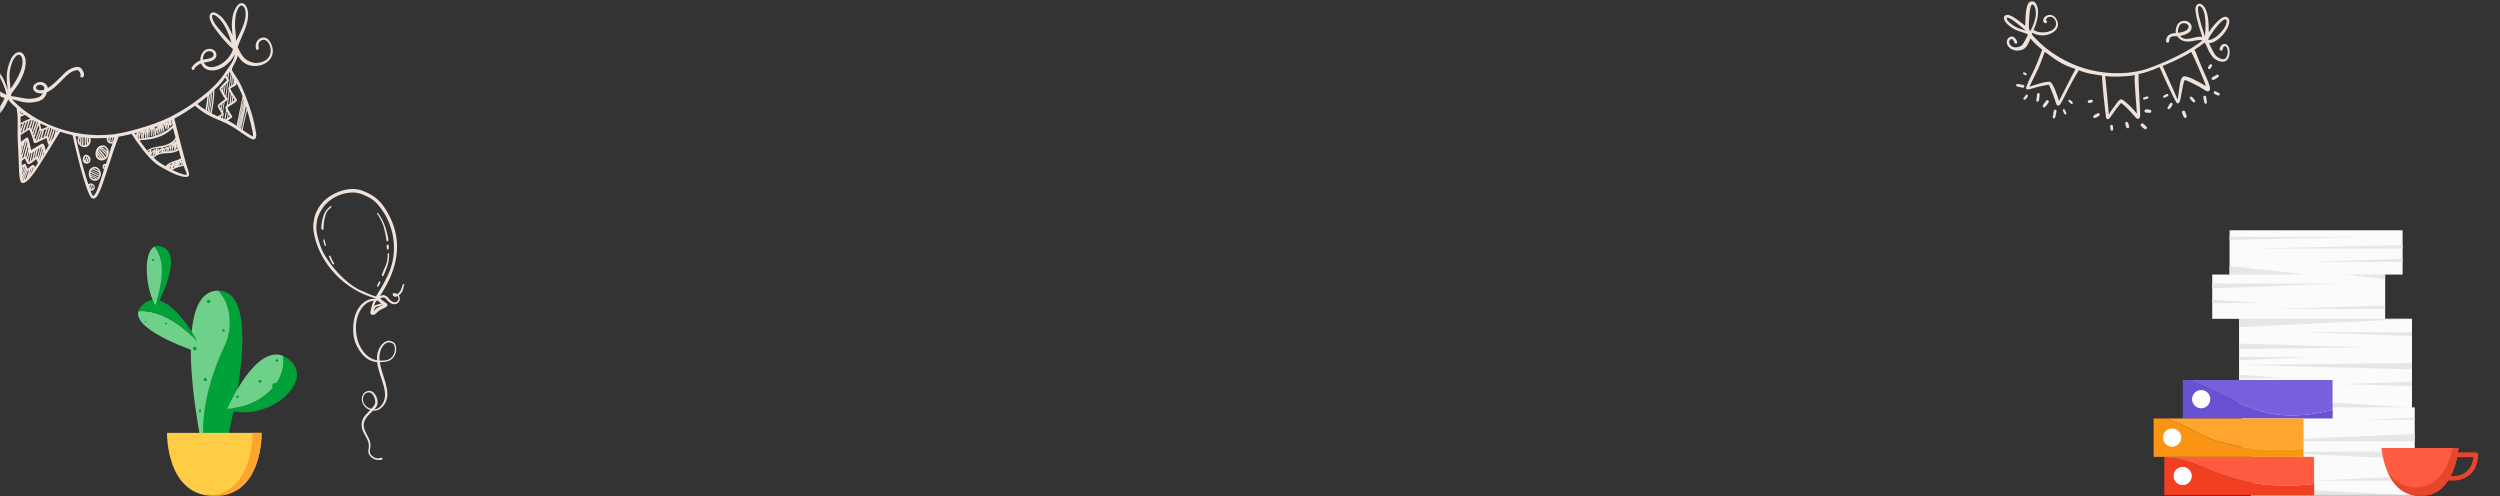 <svg width="1920" height="381" viewBox="0 0 1920 381" fill="none" xmlns="http://www.w3.org/2000/svg">
<rect x="0" y="0" width="1920" height="381" fill="#333333" stroke="none"/>
<mask id="mask0_1_950" style="mask-type:alpha" maskUnits="userSpaceOnUse" x="0" y="0" width="1920" height="381">
<rect y="0.863" width="1920" height="380" fill="#F8F0EA"/>
</mask>
<g mask="url(#mask0_1_950)">
<path d="M296.711 161.603C291.579 153.166 286.457 149.582 278.316 146.451C269.336 143 257.391 146.828 249.958 153.257C246.331 156.406 242.54 162.257 241.487 167.01C240.181 172.579 240.402 176.483 241.456 181.149C246.39 202.748 264.309 222.614 288.566 229.19C288.566 229.19 288.566 229.19 288.588 229.257C288.521 229.278 288.409 229.388 288.364 229.476C280.549 228.742 271.043 236.277 271.223 253.145C271.216 255.649 271.545 257.825 271.754 258.935C271.922 259.69 272.003 260.401 272.537 262.069C273.051 263.671 273.505 264.629 274.133 265.899C274.328 266.278 275.044 267.594 275.501 268.331C279.091 274.024 283.041 277.394 289.614 278.158C291.259 291.097 300.367 302.528 292.615 311.635C291.246 313.104 289.525 314.391 287.531 314.368C289.372 312.306 290.388 310.656 289.914 307.57C289.545 305.039 287.196 299.316 282.642 300.261C275.821 301.71 276.186 312.264 284.332 314.952C282.203 317.032 279.067 319.877 278.142 323.19C276.662 328.447 279.19 332.2 281.295 336.014C285.834 343.979 280.698 345.404 284.122 350.12C285.06 351.438 287.258 353.015 289.76 353.244C295.227 353.773 293.926 351.32 292.971 351.553C289.946 352.448 287.869 351.937 285.85 350.229C281.903 346.637 285.877 344.112 284.014 338.528C281.849 332.231 275.567 327.327 282.599 319.186C283.474 318.244 285.646 316.297 286.522 315.354C290.438 315.865 293.572 313.242 295.605 309.941C301.162 300.875 292.974 288.414 291.742 278.138C294.113 278.188 295.578 277.939 297.244 277.626C300.488 276.955 303.984 273.627 304.281 269.043C304.365 267.47 304.277 265.585 303.43 264.091C302.495 262.551 299.846 261.633 298.316 261.682C294.325 261.857 288.847 267.954 289.587 276.695C281.292 275.379 275.54 266.847 274.018 258.651C270.965 242.925 278.924 231.25 287.083 230.99C285.73 232.969 284.414 239.425 284.363 239.956C284.284 241.085 285.269 242.094 286.935 241.781C288.601 241.468 289.417 239.882 291.072 238.616C294.309 236.548 296.995 236.203 297.478 234.723C298.051 233.068 296.126 232.802 291.912 229.296C296.708 226.581 296.275 231.43 300.908 233.256C305.871 235.198 308.662 229.668 306.234 226.914C310.056 224.144 310.017 219.888 310.225 219.159C311.362 218.574 309.869 217.36 309.119 218.925C308.802 219.541 308.464 223.77 305.027 225.902C299.811 222.717 300.97 229.778 305.364 227.413C307.685 229.834 303.869 235.84 298.364 228.994C296.508 226.645 294.321 226.021 291.735 227.365C306.327 205.617 310.063 183.521 296.711 161.603ZM285.12 313.963C276.082 311.708 277.543 300.423 284.113 301.408C286.698 302.125 289.186 307.362 287.751 310.692C287.094 311.859 286.016 313.087 285.12 313.963ZM299.321 262.979C301.862 263.563 302.407 264.345 302.859 265.525C304.142 269.529 302.39 273.475 299.507 275.503C297.185 276.983 294.104 277.013 291.491 276.894C290.59 268.573 295.206 262.311 299.321 262.979ZM302.496 226.272C302.541 226.184 302.563 226.25 302.496 226.272C302.541 226.184 302.563 226.25 302.496 226.272ZM302.629 226.229C302.608 226.162 302.608 226.162 302.629 226.229C302.608 226.162 302.608 226.162 302.629 226.229C302.608 226.162 302.608 226.162 302.629 226.229ZM302.696 226.208C302.918 226.21 303.227 226.258 303.647 226.418C303.158 226.501 302.982 226.41 302.696 226.208ZM243.36 169.868C243.381 169.935 243.314 169.957 243.336 170.023L243.36 169.868ZM243.312 170.178C243.333 170.245 243.267 170.266 243.288 170.333C243.267 170.266 243.312 170.178 243.312 170.178ZM287.19 238.903C287.957 233.948 291.412 236.005 293.83 233.905C293.94 234.017 294.028 234.063 294.204 234.153C288.522 236.858 289.232 236.777 287.19 238.903ZM292.754 233.073C291.505 233.767 288.803 233.603 287.255 235.203C287.674 233.523 288.066 232.22 289.165 231.059C289.475 231.107 289.72 230.954 289.857 230.69C291.173 231.813 291.128 231.901 292.754 233.073ZM299.845 206.517C296.546 215.742 288.99 227.067 288.694 227.751C285.8 226.986 278.414 223.687 275.901 222.505C275.901 222.505 262.406 216.674 249.546 196.291C247.457 192.987 246.15 189.137 245.7 187.736C242.533 178.081 242.702 174.936 243.357 170.09C243.674 167.634 245.047 163.882 247.371 160.341C254.431 149.764 267.076 146.742 274.838 148.228C277.601 148.814 279.716 149.903 282.296 151.063C286.216 153.192 288.063 154.366 291.493 158.639C301.87 171.503 305.645 189.941 299.845 206.517Z" fill="#EFE2DA"/>
<path d="M290.283 163.589C290.109 163.277 289.575 163.448 289.482 163.846C289.479 164.067 290.548 165.564 290.7 165.81C292.704 168.847 294.128 172.144 294.828 174.789C297.101 183.259 296.28 185.289 297.497 185.414C298.715 185.539 298.359 183.739 297.578 180.384C295.297 170.739 293.095 167.544 290.283 163.589Z" fill="#EFE2DA"/>
<path d="M297.178 188.091C296.709 188.463 296.904 188.842 297.1 191.06C297.14 191.415 297.447 191.685 297.802 191.645C298.865 191.746 298.637 190.347 298.546 188.684C298.511 187.885 297.693 187.632 297.178 188.091Z" fill="#EFE2DA"/>
<path d="M298.324 194.421C297.504 194.389 297.828 195.169 297.666 197.649C297.483 200.062 296.995 201.985 296.173 204.014C292.986 211.29 292.847 211.776 293.686 212.096C294.415 212.304 294.575 211.885 296.22 207.605C297.316 204.825 298.658 201.893 298.776 197.44C298.8 197.285 298.871 194.981 298.807 194.781C298.765 194.648 298.567 194.49 298.324 194.421Z" fill="#EFE2DA"/>
<path d="M290.908 216.518C290.476 217.466 289.998 218.502 289.566 219.45C289.339 219.891 289.887 220.451 290.466 220.192C290.712 220.04 292.211 216.91 292.192 216.622C292.088 216.067 291.204 215.835 290.908 216.518Z" fill="#EFE2DA"/>
<path d="M253.778 158.288C252.503 159.359 251.315 160.475 250.28 161.837C247.353 165.793 246.243 175.42 247.031 176.271C247.512 176.853 248.403 176.42 248.433 175.822C248.511 172.853 248.892 168.758 249.79 165.821C250.689 162.884 251.206 162.203 253 160.451C253.829 159.596 255.033 158.99 254.486 158.429C254.312 158.117 254.002 158.069 253.778 158.288Z" fill="#EFE2DA"/>
<path d="M248.649 183.848C247.961 183.995 248.263 184.708 248.707 186.552C248.813 186.886 249.236 188.664 249.522 188.866C249.896 189.115 250.432 188.722 250.304 188.322C249.216 184.696 249.472 183.658 248.649 183.848Z" fill="#EFE2DA"/>
<path d="M252.936 196.308C252.356 196.568 252.506 197.035 253.826 199.776C254.93 202.072 255.664 203.676 256.47 202.976C256.695 202.757 256.809 202.426 256.547 202.068C254.039 198.604 254.139 195.702 252.936 196.308Z" fill="#EFE2DA"/>
<path d="M161.684 10.517C159.906 12.587 161.822 16.975 163.321 19.409C164.698 21.692 173.083 33.05 178.854 37.591C178.63 37.372 178.751 37.524 178.957 37.658C175.817 48.727 160.647 56.329 156.48 48.067C158.179 47.703 162.999 47.383 165.014 45.174C167.971 41.964 165.186 36.428 159.408 37.665C155.754 38.447 153.647 42.719 153.901 46.398C151.594 47.247 149.433 48.776 147.776 50.997C145.699 53.752 149.462 54.724 149.365 52.611C150.015 51.495 151.867 49.766 154.392 48.692C158.116 58.203 174.006 54.802 180.407 41.524C179.574 46.768 177.34 49.201 174.231 53.777C171.542 57.818 166.781 66.302 148.005 79.474C144.442 81.925 138.851 85.699 130.997 89.691C117.521 96.485 96.477 101.966 87.391 103.111C55.538 107.085 24.503 93.288 9.103 76.144C19.73 79.291 21.872 78.921 25.277 78.637C30.06 78.146 32.342 76.769 33.787 75.216C34.947 73.99 35.591 72.43 36.046 70.822C45.722 66.618 50.659 54.809 59.084 53.894C59.697 53.852 59.8 53.919 60.006 54.052C61.226 54.769 61.778 56.517 61.96 57.367C61.978 57.452 61.893 57.47 61.911 57.555C61.729 57.949 61.595 58.155 61.686 58.58C62.032 60.195 64.824 59.953 64.491 56.736C64.43 56.038 63.793 54.308 62.804 53.009C61.209 50.951 59.03 51.151 56.772 51.812C55.43 52.188 54.55 52.643 52.96 53.516C48.899 55.718 43.465 63.547 36.703 67.66C36.497 63.794 30.75 61.025 26.725 64.641C23.696 67.511 26.062 72.337 32.853 71.683C31.475 74.377 29.132 75.057 26.122 75.523C19.676 76.547 18.189 74.999 8.321 73.734C8.758 73.285 8.649 72.776 8.606 72.163C14.149 64.844 14.514 64.055 16.257 60.572C18.995 55.098 21.643 46.711 17.997 41.715C16.244 39.335 12.833 39.177 9.833 43.018C8.862 44.292 8.2 45.767 7.623 47.223C4.125 55.792 5.198 62.05 5.979 69.437C5.439 67.331 3.511 62.056 1.8 59.045C1.484 58.402 0.301 56.611 -1.137 54.875C-2.714 52.902 -4.468 51.766 -6.878 51.304C-15.659 49.718 -15.172 68.187 3.538 75.469C-0.494 83.619 -5.139 90.567 -14.334 91.203C-15.032 91.263 -15.937 91.19 -16.689 90.996C-13.023 87.367 -12.402 82.791 -14.119 79.337C-17.741 72.381 -25.48 74.837 -25.7 82.527C-25.773 84.675 -24.888 88.396 -22.091 91.085C-27.645 93.785 -38.728 94.735 -39.798 103.851C-40.224 107.674 -37.578 106.753 -37.578 105.508C-37.442 96.593 -25.455 96.96 -19.287 92.974C-13.456 95.724 -6.341 92.424 -3.658 90.428C-0.69 88.105 2.673 84.719 6.396 76.368C6.893 77.861 11.274 81.722 12.828 83.167C12.846 83.252 12.864 83.337 12.797 83.441C14.476 92.945 12.679 94.93 14.016 115.705C14.656 126.588 14.204 138.593 16.51 140.232C18.919 141.938 22.841 137.011 24.669 134.754C27.194 132.436 45.804 101.881 46.187 101.177C49.148 102.143 52.723 103.066 55.733 103.844C56.934 109.452 65.9 148.857 70.512 152.135C71.356 152.755 72.6 152.755 73.911 151.408C77.189 148.04 81.849 132.024 82.65 129.542C83.732 126.289 83.871 126.526 87.121 115.966C87.364 115.025 91.166 104.97 91.166 104.97C93.308 104.6 96.301 104.048 101.108 102.842C105.531 109.804 112.635 119.748 119.013 125.048C119.219 125.181 119.219 125.181 119.013 125.048C119.838 125.582 120.275 126.377 124.808 128.873C125.615 129.322 132.436 133.372 137.468 134.872C146.486 137.563 145.783 134.692 144.309 130.298C141.161 120.574 133.879 91.118 133.879 91.118C140.156 87.641 144.532 84.838 149.801 81.222C163.339 92.988 168.772 90.137 183.451 100.592C184.398 101.278 191.261 105.941 193.112 106.7C194.981 107.544 196.456 106.962 196.766 104.674C196.845 104.213 196.797 103.156 196.7 102.289C196.361 99.873 194.718 91.782 193.329 87.369C191.492 81.275 189.314 75.254 186.815 69.39C185.511 66.204 184.092 63.308 182.229 60.419C181.028 58.543 179.808 56.582 178.607 54.706C178.449 54.385 178.207 54.081 178.134 53.741C177.928 52.364 180.047 48.977 180.678 47.776C181.11 46.884 183.004 43.279 182.446 42.332C183.283 43.752 183.787 44.444 184.654 45.592C192.997 56.337 214.375 49.095 208.552 34.345C206.241 28.53 202.223 27.613 198.915 30.009C196.535 31.763 196.061 34.53 196.51 37.456C196.607 38.324 197.924 38.664 198.543 37.82C198.877 37.304 198.701 36.898 198.507 35.162C198.332 31.023 202.035 30.052 203.886 30.812C209.002 33.538 211.432 46.97 197.509 48.35C195.585 48.496 194.079 48.107 192.332 47.414C187.914 45.872 185.778 42.952 183.218 37.635C183.248 37.361 183.109 37.125 182.884 36.906C182.745 36.669 182.69 36.414 182.551 36.178C184.907 28.919 189.831 21.2 190.519 12.788C190.988 5.845 187.894 1.353 184.434 2.627C182.704 3.264 181.435 5.224 180.555 6.923C178.976 9.927 178.538 12.864 178.192 16.227C177.814 19.862 178.19 22.448 178.577 27.164C176.618 22.162 173.949 17.579 171.176 14.174C170.915 13.785 170.12 12.978 169.362 12.34C166.279 9.978 163.615 8.327 161.684 10.517ZM163.989 42.461C163.327 45.18 158.453 45.245 155.819 45.809C155.809 37.458 164.476 38.091 163.989 42.461ZM27.708 66.741C28.673 65.024 31.781 64.181 33.741 66.694C34.16 67.404 34.165 67.847 33.789 68.995C30.851 69.801 26.888 69.138 27.708 66.741ZM8.193 51.545C10.076 43.321 14.811 39.286 16.855 44.27C19.609 52.567 9.579 65.911 8.128 68.266C7.334 61.237 6.741 57.632 8.193 51.545ZM-19.827 89.623C-23.613 86.879 -25.354 80.409 -21.626 77.478C-17.754 75.227 -12.154 83.537 -19.827 89.623ZM4.934 72.86C-20.208 61.267 -8.107 40.992 1.805 63.221C3.807 67.591 4.401 69.952 4.934 72.86ZM34.697 104.792C34.678 104.707 36.664 99.038 36.646 98.954C36.628 98.868 36.61 98.784 36.507 98.717C36.913 98.541 37.253 98.468 37.35 98.092C37.399 97.904 37.363 97.734 37.326 97.564C37.429 97.631 37.533 97.697 37.618 97.679C36.822 100.604 35.813 104.197 35.765 104.385C35.34 104.476 35.103 104.616 34.697 104.792ZM30.243 123.43C30.225 123.345 30.225 123.345 30.243 123.43C30.34 123.053 32.612 114.569 32.709 114.193C32.94 114.854 32.709 114.193 33.104 115.619C32.934 115.655 32.782 115.777 32.733 115.965C31.561 120.037 31.525 119.867 30.577 122.914C30.51 123.017 30.243 123.43 30.243 123.43ZM33.48 116.96C33.552 117.3 33.607 117.555 33.85 117.859C33.449 118.478 33.133 119.079 32.733 119.698C32.957 118.672 33.218 117.816 33.48 116.96ZM29.624 121.785C29.588 121.615 29.467 121.463 29.43 121.293C30.014 117.791 31.283 113.343 31.283 113.343C31.265 113.258 31.265 113.258 31.247 113.173C31.484 113.033 31.721 112.894 32.042 112.736C31.173 116.565 30.602 118.465 29.624 121.785ZM28.684 120.297C28.393 120.182 28.138 120.237 27.883 120.291C28.478 117.675 28.745 117.263 29.153 114.598C29.541 114.338 29.948 114.162 30.337 113.901C29.304 116.966 29.097 118.076 28.684 120.297ZM26.651 121.177C26.414 121.317 26.195 121.541 25.959 121.681C26.341 119.732 26.955 117.202 27.326 115.612C27.562 115.472 27.799 115.333 27.951 115.211C27.392 117.997 27.173 118.221 26.651 121.177ZM24.678 122.755C24.374 122.997 24.071 123.24 23.767 123.483C24.551 119.671 24.174 120.818 25.128 116.971C25.45 116.813 25.753 116.57 26.075 116.412C25.237 119.969 24.951 121.541 24.678 122.755ZM22.602 124.265C22.517 124.284 22.28 124.423 22.195 124.441C22.073 124.289 22.037 124.12 21.916 123.968C22.22 122.481 21.825 123.543 23.18 117.832C23.623 117.826 23.69 117.723 24.029 117.65C23.446 119.908 23.568 120.059 22.602 124.265ZM19.008 126.99C19.093 126.971 19.093 126.971 19.008 126.99V126.99ZM17.937 138.594C17.852 138.612 17.767 138.63 17.682 138.648C21.15 127.864 17.992 137.605 20.372 130.874C20.494 131.026 20.372 130.874 20.579 131.008C19.37 134.91 19.146 134.692 17.937 138.594ZM19.62 129.436C19.76 129.672 19.675 129.691 19.796 129.842C18.6 133.387 18.837 132.003 17.3 136.864C17.264 136.694 17.227 136.524 17.276 136.336C18.181 133.921 17.98 134.23 19.62 129.436ZM17.143 134.054C17.137 133.611 17.046 133.186 17.04 132.743C18.091 129.763 18.589 128.768 19.002 127.791C19.038 127.961 19.038 127.961 19.177 128.197C17.598 132.446 17.337 133.301 17.143 134.054ZM16.889 130.376C16.871 129.047 16.865 129.848 16.853 128.962C17.29 128.513 17.442 128.391 17.879 127.942C17.581 128.628 17.186 129.69 16.889 130.376ZM16.28 112.999C16.432 112.878 17.094 111.403 17.142 111.215C16.717 112.55 16.559 113.473 16.365 114.225C16.292 113.885 16.286 113.442 16.28 112.999ZM20.621 108.782C20.912 110.142 20.748 109.377 20.93 110.226L18.056 120.884C17.213 121.509 17.601 121.248 16.976 121.648C16.994 121.733 19.637 111.659 20.621 108.782ZM21.248 122.511C21.091 122.189 20.951 121.952 20.794 121.631C20.927 121.424 21.942 117.03 21.972 116.757C22.027 117.012 22.081 117.267 22.306 117.486C21.777 119.998 21.613 120.478 21.248 122.511ZM21.385 112.351C21.512 112.946 21.657 113.626 21.7 114.239C21.244 115.847 20.357 119.591 20.163 120.344C19.92 120.04 19.647 120.01 19.392 120.065C21.056 114.554 19.993 117.892 21.385 112.351ZM16.673 119.402C16.631 118.789 16.588 118.176 16.546 117.563C16.771 116.538 17.19 114.759 17.433 113.819C17.433 113.819 18.119 111.628 19.322 108.527C19.474 108.405 19.71 108.266 19.862 108.144C18.745 111.227 17.268 116.787 16.673 119.402ZM17.568 109.88C17.549 109.795 17.549 109.795 17.634 109.777L17.568 109.88ZM16.189 111.33C16.153 111.16 16.135 111.075 16.183 110.887C16.25 110.784 16.42 110.747 16.487 110.644C16.353 110.851 16.305 111.039 16.189 111.33ZM15.364 85.468C15.571 85.602 15.795 85.82 16.002 85.954C15.843 86.876 15.746 87.253 15.619 87.902C15.437 85.808 15.455 85.893 15.364 85.468ZM17.998 87.393C17.506 87.587 17.015 87.781 16.523 87.975C16.651 87.326 16.717 87.223 16.845 86.573C17.258 86.84 17.585 87.126 17.998 87.393ZM15.86 95.671C16.418 95.374 16.891 95.095 17.468 94.882C16.557 96.855 16.399 97.777 15.859 99.404C15.859 98.159 15.859 96.915 15.86 95.671ZM17.911 96.121C18.093 95.726 18.591 94.731 18.348 94.427C18.755 94.251 19.077 94.094 19.483 93.918C19.368 94.209 16.939 101.128 17.096 101.449C16.793 101.692 16.386 101.868 16.082 102.111C17.133 99.131 17.401 97.474 17.911 96.121ZM20.722 93.475C21.043 93.317 21.383 93.245 21.705 93.087C20.824 96.03 21.334 94.677 19.761 99.368C19.694 99.471 19.713 99.556 19.731 99.641C19.276 100.005 18.802 100.284 18.347 100.648C18.347 100.648 20.637 93.493 20.722 93.475ZM22.925 92.559C23.738 92.207 23.738 92.207 24.078 92.135C23.526 94.119 22.129 97.973 22.098 98.246C21.776 98.404 21.303 98.683 21.066 98.822C22.585 93.876 21.813 96.085 22.925 92.559ZM25.031 92.019C25.323 92.135 25.547 92.353 25.838 92.469C24.648 96.456 24.763 96.165 23.985 99.175C23.81 98.768 23.567 98.465 23.257 98.264C24.861 93.3 25.31 92.493 25.031 92.019ZM27.744 93.483C27.592 93.604 24.986 101.36 24.938 101.548C24.762 101.142 24.604 100.82 24.513 100.395C24.987 100.116 25.181 98.119 26.834 92.967C27.143 93.167 27.434 93.282 27.744 93.483ZM29.619 96.014C29.8 96.864 30.049 97.611 30.231 98.46C30.031 98.77 27.225 106.835 27.043 107.23C26.776 106.398 26.776 106.398 26.509 105.567C27.359 104.141 28.27 99.68 29.619 96.014ZM30.643 99.972C30.801 100.293 30.922 100.445 31.111 100.494C29.629 104.366 29.367 105.221 28.566 107.704C28.244 107.861 28.159 107.879 27.752 108.055C28.293 106.429 30.346 100.657 30.643 99.972ZM32.167 100.445C32.828 100.215 31.845 100.603 32.573 100.27C31.304 104.718 31.061 105.659 30.818 106.599C30.818 106.599 30.174 106.915 29.853 107.073C30.946 103.462 32.167 100.445 32.167 100.445ZM33.897 99.809C34.643 99.56 34.88 99.42 35.541 99.19C34.752 101.314 34.047 103.42 33.428 105.508C32.936 105.702 32.614 105.859 32.123 106.054C32.317 105.301 32.87 103.316 33.897 99.809ZM39.402 98.541C39.062 99.858 38.035 103.366 37.148 105.867C36.99 105.545 36.918 105.205 36.693 104.986C37.155 103.821 38.437 99.015 38.631 98.262C38.734 98.329 39.317 98.56 39.402 98.541ZM37.985 108.531C37.894 108.106 37.949 108.361 37.682 107.53C38.18 106.535 40.039 100.271 40.294 98.973C40.585 99.088 40.877 99.203 41.083 99.337C41.186 99.404 39.728 103.804 37.985 108.531ZM36.659 97.351C36.574 97.369 32.404 99.062 31.724 99.207C31.669 98.952 30.893 95.741 30.839 95.487C31.057 95.262 31.021 95.092 30.966 94.837C32.629 95.548 32.92 95.663 36.659 97.351ZM29.115 94.078C25.617 103.891 28.502 96.609 25.927 104.092C25.769 103.77 25.678 103.345 25.52 103.023C25.636 102.732 28.587 94.102 28.618 93.829C28.927 94.029 28.824 93.963 29.115 94.078ZM23.314 91.054C22.652 91.284 18.16 93.135 15.842 94.342C15.86 91.938 15.83 90.967 15.746 89.741C16.863 89.147 17.998 88.637 19.254 88.279C20.595 89.148 21.973 90.186 23.314 91.054ZM19.054 137.999C20.117 134.662 20.554 134.212 21.55 130.978C21.957 130.802 21.957 130.802 22.26 130.559C21.033 134.376 22.029 131.142 20.098 137.065C19.831 137.478 19.442 137.738 19.054 137.999ZM26.321 129.601C26.236 129.619 26.321 129.601 26.321 129.601C26.236 129.619 26.321 129.601 26.321 129.601ZM21.779 135.372L21.713 135.475C22.466 133.181 23.11 131.621 23.644 129.552C23.948 129.309 23.711 129.449 24.099 129.188C22.836 132.835 22.52 133.436 21.779 135.372ZM23.625 133.2C24.299 131.367 24.743 130.117 25.417 128.284C25.52 128.351 25.556 128.521 25.678 128.672C25.107 130.572 24.609 131.567 24.329 132.338C24.129 132.647 23.844 132.975 23.625 133.2ZM27.122 128.363C25.939 126.572 25.49 126.135 23.887 127.367C22.91 128.198 21.884 129.218 21.174 129.636C19.269 126.134 20.01 124.198 16.762 127.292C16.762 126.048 16.763 124.804 16.678 123.578C17.133 123.214 18.754 122.067 19.209 121.703C21.169 126.705 21.448 127.178 25.041 124.454C25.126 124.436 25.211 124.418 25.345 124.211C26.256 123.483 27.014 122.877 27.925 122.148C28.471 123.453 28.792 124.54 29.174 125.08C28.507 126.112 27.857 127.228 27.122 128.363ZM35.082 115.729C33.712 108.913 33.008 109.774 30.1 111.552C24.437 114.986 27.005 113.281 23.878 115.283C23.648 113.377 22.302 108.333 21.835 106.567C21.847 106.209 21.568 105.735 21.192 105.638C20.336 105.377 19.14 106.433 16.038 108.963C15.93 107.209 15.924 105.522 15.9 103.749C18.419 102.233 21.017 100.255 22.474 99.587C22.875 100.213 25.131 105.773 25.695 108.407C26.271 110.683 27.048 110.161 30.908 108.269C37.039 105.357 32.79 107.51 35.546 105.854C36.371 107.633 36.57 111.056 37.511 111.299C36.697 112.895 35.999 114.2 35.082 115.729ZM38.829 109.151C39.655 107.196 41.525 101.819 42.06 99.75C42.266 99.883 42.454 99.932 42.746 100.047C42.321 101.383 41.604 103.847 41.245 105.079C40.796 105.886 41.027 105.303 38.829 109.151ZM43.267 102.069C43.413 101.504 43.577 101.025 43.808 100.442C43.996 100.491 44.099 100.558 44.287 100.606C43.85 101.055 43.601 101.553 43.267 102.069ZM88.343 105.485L88.325 105.4L88.41 105.382C88.325 105.4 88.343 105.485 88.343 105.485ZM85.193 105.715C85.448 105.66 85.721 105.69 85.976 105.636C86.395 107.59 86.455 108.288 86.431 109.004C85.957 109.284 85.957 109.284 85.787 109.32C85.618 108.112 85.363 106.922 85.193 105.715ZM87.372 105.515C87.827 106.395 87.687 107.402 87.153 108.228C87.105 107.172 86.941 106.407 86.759 105.557C86.929 105.521 87.202 105.551 87.372 105.515ZM84.495 105.775C84.75 106.965 84.92 108.173 85.071 109.295C84.695 109.198 84.695 109.198 84.488 109.065C84.488 109.065 84.204 106.904 84.052 105.781C84.24 105.83 84.325 105.811 84.495 105.775ZM83.184 105.878C83.184 105.878 83.269 105.86 83.184 105.878C83.281 106.746 83.463 107.596 83.56 108.464C82.953 107.705 82.529 106.551 83.184 105.878ZM67.609 109.922C67.555 108.423 67.537 108.338 67.537 105.85C67.726 105.898 67.811 105.88 67.999 105.929C68.29 107.288 68.411 108.684 67.609 109.922ZM61.669 105.417C61.535 106.868 61.504 108.385 61.558 109.884C60.897 108.871 60.539 107.614 61.152 106.328C61.116 106.158 61.499 105.454 61.669 105.417ZM62.468 110.401C62.445 108.628 62.524 106.923 62.603 105.217C62.791 105.266 62.961 105.23 63.15 105.278C63.15 105.278 63.008 111.263 63.027 111.348C62.511 111.014 62.511 111.014 62.286 110.795C62.353 110.692 62.42 110.589 62.468 110.401ZM64.072 105.436C64.43 105.448 64.703 105.479 65.061 105.491C64.957 109.157 65.06 110.468 65.127 111.609C64.872 111.664 64.702 111.7 63.967 111.591C64.046 111.129 64.163 105.861 64.072 105.436ZM65.984 105.649C66.172 105.698 66.257 105.68 66.445 105.728C66.445 106.972 66.396 108.405 66.686 111.009C66.535 111.13 66.213 111.288 66.043 111.324C65.983 110.626 65.928 109.127 65.984 105.649ZM68.591 142.327C68.706 143.28 68.797 143.705 69.276 145.113C69.173 145.046 69.088 145.064 69.07 144.979C68.857 144.403 68.73 143.808 68.518 143.231C68.579 142.685 68.378 142.994 68.591 142.327ZM71.218 145.053C70.903 143.165 70.794 142.655 70.545 141.909C71.71 142.37 72.432 144.082 71.218 145.053ZM69.726 141.817C69.871 142.497 69.987 142.206 70.508 145.471C70.338 145.508 70.235 145.441 70.065 145.477C69.604 144.154 69.386 143.134 69.216 141.926C69.708 141.732 69.538 141.769 69.726 141.817ZM79.756 128.473C79.962 128.607 80.168 128.74 80.375 128.874C80.326 129.062 80.259 129.165 80.211 129.353C79.762 128.916 79.725 128.746 79.756 128.473ZM80.964 127.059C80.757 126.926 80.551 126.792 80.363 126.744C80.515 126.622 80.909 126.805 81.012 126.871C80.946 126.974 80.964 127.059 80.964 127.059ZM79.859 127.296C80.272 127.563 80.272 127.563 80.666 127.745C80.599 127.848 80.636 128.018 80.569 128.121C80.466 128.055 79.865 127.739 79.762 127.672C79.829 127.569 79.811 127.484 79.859 127.296ZM81.274 126.016C79.18 124.953 77.929 128.242 79.519 129.857C79.64 130.009 79.743 130.076 79.864 130.227C76.238 141.934 73.985 149.259 71.581 150.485C70.81 150.205 69.694 147.067 69.445 146.321C70.714 146.849 71.983 146.133 72.596 144.847C72.778 144.452 72.821 143.821 72.693 143.226C72.548 142.546 71.923 141.703 71.201 141.235C70.394 140.786 68.961 140.737 68.203 141.344C67.984 141.568 68.002 141.653 67.935 141.756C66.619 137.683 62.901 127.371 58.009 104.512C58.846 104.688 59.581 104.798 60.418 104.974C56.848 110.715 65.429 116.343 68.847 110.724C69.363 109.814 69.673 108.77 69.625 107.714C69.686 107.167 69.558 106.573 69.431 105.978C73.322 106.3 78.177 106.15 82.043 105.944C81.187 108.172 84.008 111.389 86.546 109.957C83.746 117.222 84.948 115.365 81.274 126.016ZM128.019 128.097C128.086 127.994 128.171 127.975 128.238 127.872C128.171 127.975 128.189 128.06 128.122 128.164C128.122 128.164 128.122 128.164 128.019 128.097ZM132.574 115.747C132.811 114.363 132.836 113.647 133.656 111.25C133.625 111.523 133.515 114.746 133.655 114.982C133.897 115.286 134.407 115.177 134.517 114.442C134.559 113.811 134.645 112.549 134.693 112.361C134.681 112.719 134.644 115.037 134.784 115.274C134.256 115.298 133.679 115.51 132.574 115.747ZM117.503 120.483C117.418 120.501 117.418 120.501 117.503 120.483C117.788 120.155 119.397 116.878 119.665 116.466C119.142 118.177 119.337 117.425 118.766 119.324C118.225 119.706 117.855 120.052 117.503 120.483ZM122.524 113.632C123.137 113.59 123.75 113.547 124.345 113.42C124.108 113.56 123.993 113.851 123.792 114.16C123.246 114.1 123.082 114.579 122.177 115.75C122.39 115.083 122.372 114.998 122.451 114.536C122.481 114.263 122.154 113.978 121.832 114.136C121.443 114.397 120.812 115.598 120.545 116.011C120.624 115.55 121.134 114.196 121.043 113.771C123.119 113.505 122.779 113.578 122.524 113.632ZM135.223 107.36C135.241 107.445 135.277 107.614 135.295 107.699C135.162 107.906 135.168 108.349 135.137 108.622C134.585 108.118 134.409 108.956 134.196 109.623C134.142 109.368 133.935 109.235 133.765 109.271C134.354 108.701 134.64 108.373 135.223 107.36ZM132.873 110.084C132.94 109.981 133.092 109.86 133.177 109.841C133.128 110.03 132.946 110.424 132.915 110.697C132.964 110.509 132.909 110.254 132.873 110.084ZM129.334 113.063C129.091 112.76 128.563 112.784 128.381 113.178C128.12 112.79 127.507 112.832 127.24 113.245C126.955 113.573 126.772 113.967 126.487 114.295C126.342 113.615 125.759 113.384 125.322 113.833C125.164 113.511 125.146 113.426 124.94 113.293C125.619 113.147 128.612 112.596 131.234 111.146C131.119 111.437 131.07 111.625 130.955 111.917C130.299 111.346 129.68 112.189 129.334 113.063ZM118.876 116.101C119.277 114.238 118.567 113.413 116.247 117.108C116.369 116.016 116.509 115.008 115.756 114.814C116.248 114.62 118.864 113.971 120.072 113.801C119.774 114.487 119.009 115.895 118.876 116.101ZM113.765 116.307C114.032 115.894 114.724 115.39 115.198 115.111C114.882 115.712 114.621 116.568 114.493 117.217C114.251 116.914 114.008 116.61 113.765 116.307ZM118.056 116.01C117.752 117.497 117.091 118.972 116.829 119.828C116.605 119.609 116.362 119.305 116.138 119.087C116.617 118.007 117.285 116.975 118.056 116.01ZM120.884 117.182C120.672 117.85 120.672 117.85 120.538 118.056C120.453 118.074 120.453 118.074 120.386 118.178C120.502 117.886 120.684 117.492 120.884 117.182ZM123.385 115.581C123.288 115.957 123.282 116.758 123.44 117.08C122.778 117.31 122.438 117.383 122.031 117.559C122.062 117.286 123.1 115.908 123.385 115.581ZM124.217 115.314C124.314 114.937 124.429 114.646 124.63 114.337C124.648 114.422 124.636 114.78 124.605 115.053C124.356 115.55 124.095 116.406 124.441 116.777C124.356 116.795 124.186 116.831 124.101 116.849C124.217 116.558 124.168 115.502 124.217 115.314ZM125.443 115.229C125.576 115.023 125.625 114.835 125.759 114.628C125.928 115.836 125.655 115.806 125.594 116.352C125.424 116.388 125.339 116.407 125.169 116.443C125.388 116.218 125.431 115.587 125.443 115.229ZM127.828 113.919C127.865 114.089 127.901 114.259 127.889 114.617C127.725 115.096 127.579 115.661 127.603 116.189C127.075 116.213 126.802 116.182 126.547 116.237C126.59 115.606 127.428 114.538 127.828 113.919ZM128.642 114.811C128.708 114.708 128.69 114.623 128.757 114.52C128.799 115.133 128.641 116.055 129.169 116.031C129.715 116.092 129.57 115.412 129.728 114.49C129.874 113.925 130.086 113.258 130.42 112.742C130.548 113.337 130.286 115.437 130.244 116.068C129.206 116.201 129.546 116.128 128.489 116.177C128.538 115.989 128.629 115.169 128.642 114.811ZM131.367 113.428C131.561 112.675 131.64 112.214 132.12 111.134C132.108 111.492 131.652 115.589 131.894 115.892C131.64 115.947 131.385 116.001 131.045 116.074C131.191 114.265 131.464 113.052 131.367 113.428ZM135.853 109.891C135.889 110.061 135.926 110.23 135.877 110.419C135.835 109.806 135.968 112.088 136.047 112.871C136.034 113.229 135.986 113.417 136.313 113.702C136.435 113.854 136.69 113.799 136.823 113.593C136.841 113.678 136.86 113.763 136.878 113.848C136.678 114.158 135.712 114.631 135.476 114.77C135.591 114.479 135.823 110.164 135.853 109.891ZM139.704 123.73C139.601 123.663 139.412 123.614 139.243 123.651C139.291 123.463 139.322 123.189 139.2 123.038C139.285 123.019 139.352 122.916 139.437 122.898C139.576 123.135 139.631 123.39 139.704 123.73ZM136.08 124.239C136.25 124.202 136.42 124.166 136.657 124.026C136.505 124.148 136.353 124.269 136.22 124.475C136.202 124.39 136.183 124.305 136.08 124.239ZM133.968 125.579C133.998 125.306 134.029 125.033 133.889 124.796C134.551 124.566 134.296 124.621 134.976 124.475C134.623 124.906 134.253 125.252 133.968 125.579ZM132.117 126.065C131.57 126.004 131.066 126.556 130.714 126.987C130.66 126.732 130.69 126.459 130.551 126.222C131.583 125.646 131.819 125.506 132.651 125.239C132.432 125.464 132.317 125.755 132.117 126.065ZM133.088 126.034C133.039 126.223 132.778 127.078 132.644 127.285C132.693 127.096 132.656 126.926 132.705 126.738C132.754 126.55 132.887 126.344 133.088 126.034ZM132.238 127.46C132.238 127.46 132.256 127.545 132.238 127.46V127.46ZM129.263 128.097C129.197 128.2 129.063 128.407 128.996 128.51C129.075 128.048 129.257 127.654 129.525 127.241C129.458 127.344 129.227 127.927 129.263 128.097ZM130.58 128.437C130.848 128.025 131.066 127.8 131.436 127.454C131.005 128.346 130.963 128.978 130.853 129.712C130.75 129.645 130.562 129.596 130.459 129.53C130.453 129.087 130.501 128.898 130.58 128.437ZM135.346 125.373C134.641 126.235 133.348 127.667 133.651 128.669C133.33 128.826 133.178 128.948 132.771 129.124C133.348 127.667 133.142 127.534 135.346 125.373ZM137.555 124.901C137.773 124.676 137.907 124.47 138.211 124.227C137.7 125.58 136.456 126.824 137.008 127.328C136.753 127.383 136.516 127.522 136.346 127.559C136.929 126.545 137.361 125.653 137.555 124.901ZM137.403 123.778L137.488 123.759C137.488 123.759 137.488 123.759 137.403 123.778ZM139.273 124.622C139.279 125.065 139.005 126.279 139.181 126.685C138.586 126.813 138.416 126.849 137.84 127.061C138.356 126.151 137.998 126.139 139.273 124.622ZM140.062 124.986C140.165 125.053 140.165 125.053 140.183 125.138C140.341 125.46 140.432 125.884 140.589 126.206C140.183 126.382 140.098 126.4 140.013 126.418C139.994 126.333 140.013 125.174 140.062 124.986ZM131.645 92.307C131.809 93.071 132.355 95.621 132.518 96.385C129.361 99.905 124.317 102.495 119.874 104.157C119.874 104.157 119.978 100.491 120.118 99.484C121.191 103.253 120.87 103.411 121.567 103.35C121.992 103.259 121.847 102.58 121.786 101.882C121.483 99.636 121.459 99.108 121.496 98.034C121.939 99.272 122.321 101.056 122.593 102.331C122.703 102.841 123.467 102.677 123.358 102.167C123.225 101.129 122.879 99.515 122.789 97.846C123.037 98.592 123.959 101.239 123.959 101.239C124.275 101.882 124.851 101.67 124.845 101.227C124.743 99.916 124.294 98.235 124.039 97.045C124.494 97.925 125.186 99.91 125.295 100.42C125.422 101.015 125.883 101.094 126.102 100.869C126.405 100.626 125.933 98.417 125.842 97.992C125.696 97.312 125.636 96.614 125.557 95.832C125.521 95.662 125.587 95.558 125.551 95.388C126.243 96.129 126.673 97.725 126.479 97.234L126.497 97.319C126.867 98.217 126.988 99.613 127.583 99.486C128.348 99.322 127.444 98.005 127.153 95.401C127.208 95.656 127.171 95.486 127.117 95.231C127.572 96.111 127.723 97.234 127.923 98.169C127.978 98.424 128.069 98.849 128.275 98.982C128.585 99.183 128.973 98.922 128.9 98.582C128.694 97.204 128.318 97.107 128.41 95.043C129.125 97.556 128.888 98.94 129.653 98.776C130.333 98.631 129.787 98.57 130.079 94.953C130.333 96.142 130.242 96.962 130.855 96.919C131.298 96.913 131.377 96.452 131.371 96.009C131.353 95.924 131.335 95.839 131.317 95.754C131.681 96.209 132.355 95.621 131.991 95.165C131.881 94.656 131.433 92.974 131.22 92.398C131.305 92.379 131.475 92.343 131.645 92.307ZM107.413 106.558C107.371 104.7 107.857 102.819 108.464 101.089C108.537 101.429 108.573 101.599 108.598 102.127C107.662 107.304 109.956 108.057 109.399 102.134C109.447 101.945 109.478 101.672 109.526 101.484C109.854 103.014 109.587 103.426 109.519 104.774C109.495 105.49 109.628 106.528 110.187 106.231C110.575 105.97 110.472 105.903 110.497 105.187C110.539 103.311 110.406 103.518 110.789 101.569C110.837 101.381 110.819 101.296 110.868 101.108L111.565 106.025C109.471 106.206 108.839 106.163 107.413 106.558ZM105.951 101.805C106 101.617 106 101.617 106.067 101.514C106.364 102.072 106.412 103.128 106.521 103.638L106.54 103.723C106.54 103.723 106.618 104.506 106.666 106.806C106.581 106.824 106.581 106.824 106.496 106.843C106.375 106.691 106.357 106.606 106.236 106.454C106.278 105.823 106.333 103.589 105.951 101.805ZM106.917 101.332C107.171 101.277 107.426 101.223 107.663 101.083C107.499 101.563 107.335 102.042 107.189 102.606C107.183 102.163 107.111 101.823 106.917 101.332ZM105.471 105.374C105.368 105.307 105.35 105.222 105.313 105.052C105.289 104.524 105.35 103.978 105.429 103.516C105.423 104.318 105.447 104.846 105.471 105.374ZM110.006 100.404C110.091 100.386 110.261 100.349 110.346 100.331C110.279 100.434 110.249 100.707 110.182 100.811C110.024 100.489 110.024 100.489 110.006 100.404ZM117.49 98.002C117.508 98.087 117.442 98.19 117.442 98.19C117.442 98.19 117.423 98.106 117.49 98.002ZM114.455 100.429C114.382 100.089 114.255 99.495 114.097 99.173C114.437 99.1 114.674 98.961 115.014 98.888C114.85 99.367 114.601 99.865 114.455 100.429ZM112.616 100.556C112.689 100.896 113.003 105.272 113.179 105.679C112.499 105.824 113.009 105.715 112.414 105.843C112.372 103.985 112.549 101.904 112.616 100.556ZM113.812 100.745C114.127 102.632 114.12 103.434 114.29 104.641C114.381 105.066 114.994 105.024 115.006 104.666C115.037 104.393 115 104.223 114.946 103.968C114.685 102.335 114.94 101.036 115.566 99.392C116.045 102.044 115.522 105 116.487 104.527C116.809 104.369 116.736 104.029 116.663 103.689C116.609 102.19 116.542 102.293 116.64 100.673C116.701 100.126 116.792 99.307 116.804 98.949C117.089 101.11 117.306 104.618 117.701 104.8C116.529 105.14 115.049 105.279 113.926 105.43C113.968 104.799 113.441 103.579 113.812 100.745ZM116.167 98.463C116.167 98.463 116.185 98.548 116.167 98.463C116.167 98.463 116.185 98.548 116.167 98.463ZM118.011 102.512C117.951 101.814 117.848 100.503 118.127 98.488C118.291 99.253 118.8 104.121 119.042 104.424C118.957 104.442 118.957 104.442 119.042 104.424C118.721 104.582 118.381 104.655 118.126 104.709C118.278 104.588 118.047 102.682 118.011 102.512ZM121.046 102.573C121.426 109.335 121.046 102.573 121.046 102.573V102.573ZM121.63 96.583C121.8 96.547 121.885 96.528 122.037 96.407C121.97 96.51 121.994 97.038 122.012 97.123C121.909 97.057 121.751 96.735 121.63 96.583ZM122.783 96.159C122.868 96.14 122.953 96.122 122.953 96.122C122.989 96.292 123.008 96.377 123.044 96.547C123.008 96.377 122.904 96.31 122.783 96.159ZM125.97 94.854C126.055 94.836 126.207 94.715 126.292 94.697C126.243 94.885 126.279 95.055 126.316 95.225C126.194 95.073 126.073 94.921 125.97 94.854ZM127.257 94.224C127.427 94.187 127.493 94.084 127.663 94.048C127.597 94.151 127.566 94.424 127.518 94.612C127.481 94.442 127.463 94.357 127.257 94.224ZM129.375 93.326C129.345 93.599 129.223 94.691 129.193 94.964C129.102 94.54 128.871 93.878 128.477 93.696C128.799 93.538 129.138 93.465 129.375 93.326ZM124.58 95.418C124.549 95.692 124.568 95.777 124.646 96.56C124.47 96.153 124.331 95.916 124.173 95.594C124.343 95.558 124.513 95.522 124.58 95.418ZM120.731 96.953C120.652 97.414 120.701 98.47 120.707 98.913C120.616 98.489 120.282 97.76 119.857 97.851C119.432 97.942 119.396 99.016 119.371 99.733C119.31 100.279 119.292 100.194 119.25 100.825C118.965 98.664 118.977 98.306 118.662 97.663C119.323 97.432 120.07 97.184 120.731 96.953ZM112.009 99.797C111.912 100.174 111.839 101.078 111.827 101.436C111.681 100.756 111.675 100.313 111.414 99.925C111.432 100.01 111.924 99.816 112.009 99.797ZM103.384 102.266C103.979 102.138 104.555 101.926 105.065 101.817C104.786 102.588 104.555 103.17 104.464 103.99C104.148 103.346 103.766 102.806 103.384 102.266ZM107.297 108.093C107.449 107.972 107.431 107.887 107.413 107.802C109.841 107.104 122.301 108.437 132.852 98.358C133.628 101.569 133.876 102.316 134.756 105.593C133.735 108.3 130.573 110.132 127.859 111.157C122.973 112.825 115.708 112.514 113.11 115.736C111.047 113.156 110.422 112.312 107.297 108.093ZM118.091 121.157C118.614 120.69 118.547 120.793 118.832 120.465C119.208 120.562 119.324 120.271 119.524 119.962C124.805 115.988 131.566 119.34 137.375 115.341C138.309 118.874 138.527 119.894 139.061 121.557C135.85 123.577 130.296 123.788 127.212 127.647C122.952 125.182 121.235 124.217 118.091 121.157ZM143.458 134.212C141.164 134.703 134.045 131.339 132.656 130.659C132.552 130.592 132.449 130.526 132.346 130.459C136.286 128.105 139.521 127.857 140.996 127.274C142.324 130.989 143.737 133.442 143.458 134.212ZM180.335 64.023C180.268 64.126 180.183 64.145 180.031 64.266C180.061 63.993 180.092 63.72 180.122 63.447C180.28 63.768 180.335 64.023 180.335 64.023ZM178.392 65.328C178.508 62.548 178.678 61.267 178.806 59.374C179.231 60.527 179.073 60.205 179.498 61.359C179.394 62.536 179.291 63.714 179.187 64.891C178.714 65.17 178.866 65.049 178.392 65.328ZM178.036 57.85C177.962 61.243 177.652 62.287 177.53 65.868C177.208 66.025 176.82 66.286 176.498 66.444C177.033 63.13 177.197 62.651 177.654 57.31C177.775 57.462 177.914 57.699 178.036 57.85ZM179.136 75.033C179.694 75.98 179.955 76.368 180.216 76.757C179.712 77.309 179.324 77.57 178.698 77.97C178.923 76.945 179.027 75.767 179.136 75.033ZM177.964 77.861C178.013 77.673 177.782 78.255 178.006 78.474C177.77 78.613 177.448 78.771 177.229 78.996C177.509 76.981 177.43 77.442 177.814 73.005C178.074 73.394 178.232 73.716 178.493 74.104C178.493 74.104 178.013 77.673 177.964 77.861ZM173.105 91.698C173.756 88.093 173.883 87.443 174.181 85.513C174.442 85.902 174.636 86.394 174.897 86.782C174.745 88.148 174.611 89.598 174.374 90.982C173.985 91.243 173.682 91.486 173.293 91.746C173.208 91.765 173.123 91.783 173.105 91.698ZM175.491 87.899C175.752 88.287 175.77 88.372 176.535 89.453C176.535 89.453 175.236 90.442 175.151 90.46C175.491 87.899 175.23 89.999 175.491 87.899ZM176.242 70.231C176.54 70.79 176.819 71.263 177.116 71.822C176.751 76.343 176.55 77.897 176.282 79.554C174.88 80.476 175.42 80.094 174.965 80.458C176.229 73.078 175.865 72.623 176.242 70.231ZM177.095 56.363C176.59 61.892 175.721 66.966 175.721 66.966C175.047 67.554 175.193 68.234 175.648 69.114C175.502 69.679 175.368 71.129 175.307 71.675C175.082 73.945 175.319 73.806 174.036 81.101C172.671 82.193 172.816 82.873 173.605 84.481L172.334 91.418C171.94 91.236 171.546 91.054 171.169 90.957C171.57 89.094 171.837 88.681 171.425 88.414C172.39 87.941 171.747 87.012 171.189 86.065C171.359 86.029 171.425 85.925 171.389 85.755C171.639 82.769 172.027 81.264 172.137 80.53C172.137 80.53 172.392 79.231 172.617 78.206C174.171 77.162 175.731 76.561 173.826 74.303C173.856 74.03 175.212 63.342 175.073 63.106C175.898 62.396 176.232 61.88 175.413 60.544C175.413 60.544 175.462 59.112 176.106 55.064C176.246 55.301 176.974 56.211 177.095 56.363ZM169.695 90.295C169.792 89.919 170.041 89.421 169.731 89.221C170.138 89.045 170.526 88.784 170.933 88.608C170.806 89.257 170.678 89.907 170.55 90.556C170.192 90.544 169.901 90.428 169.695 90.295ZM168.444 89.852C168.936 89.657 168.936 89.657 169.088 89.536C169.039 89.724 168.991 89.912 168.942 90.1C168.821 89.949 168.633 89.9 168.444 89.852ZM170.752 85.27C170.576 84.863 170.315 84.475 170.157 84.153C170.407 82.411 170.577 81.13 171.014 79.437C171.403 79.176 171.014 79.437 171.858 78.812C171.536 80.214 171.086 82.266 170.752 85.27ZM169.496 83.139C169.199 82.581 168.713 81.974 168.501 81.397C168.586 81.379 169.934 80.202 170.001 80.099C169.794 81.209 169.684 81.944 169.496 83.139ZM171.72 71.11C171.599 70.958 171.423 70.552 171.302 70.4C171.448 68.591 171.636 67.396 171.825 66.2C172.128 65.957 172.432 65.715 172.717 65.387C172.006 68.294 171.787 69.763 171.72 71.11ZM170.64 69.386C170.361 68.913 169.84 68.136 169.84 68.136C170.04 67.826 170.714 67.238 170.932 67.013C170.841 67.832 170.726 68.124 170.64 69.386ZM173.494 64.865C173.476 64.78 173.476 64.78 173.458 64.695C173.743 64.368 174.132 64.107 174.417 63.779C173.444 71.275 174.429 64.665 173.201 73.459C172.454 72.464 172.715 72.852 172.333 72.312C172.765 67.687 173.494 64.865 173.494 64.865ZM174.339 61.752C174.339 61.752 174.357 61.837 174.339 61.752C174.339 61.752 174.357 61.837 174.339 61.752ZM173.249 75.76C173.249 75.76 173.267 75.845 173.249 75.76C173.182 75.863 173.182 75.863 173.249 75.76C173.267 75.845 173.249 75.76 173.249 75.76ZM175.135 56.338C175.013 57.431 174.886 58.08 174.715 59.361C174.072 58.432 174.351 58.905 173.848 58.213C174.334 57.576 174.752 57.042 175.135 56.338ZM163.727 69.888C163.635 73.196 162.887 80.91 161.532 86.621L161.035 86.372C161.934 81.025 162.317 80.321 163.138 70.459C163.642 69.906 163.442 70.216 163.727 69.888ZM160.209 85.838C160.617 81.929 161.17 79.945 161.894 71.703C162.046 71.581 162.264 71.357 162.416 71.235C161.509 81.116 160.416 85.971 160.416 85.971C160.312 85.904 160.209 85.838 160.209 85.838ZM158.886 85.054C159.439 83.07 160.37 74.962 160.546 72.88C160.698 72.758 160.917 72.534 161.068 72.412C160.673 77.207 159.505 85.455 159.505 85.455C159.299 85.322 159.093 85.188 158.886 85.054ZM151.641 79.851C154.257 77.958 156.637 76.205 159.265 73.954C158.943 76.6 158.456 80.97 157.77 84.405C154.693 82.486 153.297 81.363 151.641 79.851ZM162.527 87.119C163.749 81.614 164.558 74.598 164.687 68.972C168.001 65.774 170.223 63.699 172.98 59.554C173.24 59.943 174.041 61.194 174.235 61.685C173.258 62.516 170.587 65.399 170.016 66.054C167.867 68.469 168.407 68.087 169.457 70.084C170.524 72.166 170.7 72.573 171.38 73.671C171.368 74.029 171.422 74.284 171.762 74.212C171.902 74.448 172.891 75.748 172.945 76.002C172.49 76.367 169.691 78.654 169.825 78.448C165.764 81.894 166.875 80.856 170.339 87.491C169.695 87.806 168.074 88.953 166.903 89.293C163.935 87.884 163.814 87.732 162.527 87.119ZM186.717 75.988C186.789 76.328 186.929 76.564 187.002 76.904C186.406 79.52 185.288 83.847 184.845 86.341C184.796 86.53 184.547 88.271 184.51 88.102C184.529 88.186 184.444 88.205 184.529 88.186C184.498 88.46 184.352 89.024 184.383 88.751C184.079 90.238 182.681 96.58 182.487 97.332L182.384 97.266C182.718 96.75 185.756 80.636 186.717 75.988ZM189.355 83.332C188.201 87.489 185.795 98.668 185.703 99.488C185.582 99.336 185.394 99.287 185.272 99.136C185.43 98.213 185.57 97.206 185.728 96.283C185.504 97.309 188.742 82.13 188.803 81.584C188.93 82.179 189.143 82.755 189.355 83.332ZM184.138 98.401C184.223 98.383 188.118 80.042 188.099 79.957C188.118 80.042 188.118 80.042 188.136 80.127L184.933 95.476C184.946 95.118 184.459 98.243 184.362 98.62C184.344 98.535 184.241 98.468 184.138 98.401ZM183.191 97.715C185.828 85.953 185.737 85.528 185.737 85.528C185.737 85.528 185.737 85.528 185.719 85.443C185.737 85.528 186.849 80.758 187.444 78.142C187.463 78.227 187.481 78.312 187.517 78.482C184.218 94.207 183.641 95.664 183.416 97.933C183.397 97.849 183.294 97.782 183.191 97.715ZM194.314 104.843C194.314 104.843 194.399 104.825 194.314 104.843C194.314 104.843 194.399 104.825 194.314 104.843ZM194.314 104.843C193.167 104.467 187.251 100.49 186.425 99.955C187.052 95.822 189.621 85.408 189.798 84.57C190.901 88.067 194.698 101.651 194.314 104.843ZM186.201 74.409C186.122 74.871 185.915 75.981 185.994 75.52L181.71 96.61C180.127 95.438 176.74 93.319 174.889 92.56C178.944 89.915 178.738 89.781 177.713 88.312C176.184 86.151 174.801 83.426 174.655 82.746C175.815 81.52 179.894 79.403 181.223 78.141C182.686 76.672 182.007 76.818 179.289 72.423C179.009 71.95 176.953 68.568 176.825 67.974C178.191 66.882 181.675 66.136 181.767 64.072C182.465 65.256 183.077 66.458 183.605 67.678C184.102 69.171 186.402 72.856 186.201 74.409ZM181.064 11.791C181.544 9.466 182.588 6.043 184.476 4.484C186.977 2.882 191.261 8.364 186.579 20.119C183.858 26.922 182.601 28.524 181.295 31.559C181.219 23.31 179.653 20.979 181.064 11.791ZM178.939 37.573L178.921 37.488C178.921 37.488 178.921 37.488 178.939 37.573ZM177.872 33.002C174.316 29.675 167.162 21.164 165.53 18.936C164.347 17.146 163.091 15.015 162.825 12.939C162.771 11.44 163.293 10.973 164.749 11.55C171.528 14.987 175.628 25.84 177.872 33.002Z" fill="#EFE2DA"/>
<path d="M82.455 113.677C80.295 110.229 74.426 111.041 73.447 116.849C72.274 124.654 82.051 125.494 83.285 118.387C83.352 118.284 83.419 118.18 83.382 118.01C83.443 117.464 83.583 116.457 83.456 115.862C83.468 115.504 82.849 113.859 82.455 113.677ZM82.218 116.305C81.022 114.872 79.869 114.052 78.37 112.862C80.768 112.438 82.181 114.89 82.218 116.305ZM82.005 118.216C81.434 117.628 79.359 115.406 77.132 113.305C77.217 113.287 77.217 113.287 77.302 113.269C78.285 114.125 80.088 115.072 82.084 117.755C82.017 117.858 82.053 118.028 82.005 118.216ZM74.873 118.943C75.358 119.55 75.965 120.309 77.021 121.505C75.789 121.146 75.061 120.236 74.873 118.943ZM78.423 121.827C78.386 121.657 74.819 117.444 74.819 117.444C74.8 117.359 74.916 117.068 74.898 116.983C77.446 120.17 77.477 119.897 78.781 121.839C78.593 121.79 78.866 121.821 78.423 121.827ZM79.764 121.451C78.545 119.49 77.495 118.737 75.256 115.751C75.305 115.562 75.353 115.374 75.42 115.271C80.232 120.729 79.831 121.348 80.474 121.032C80.323 121.154 80.001 121.311 79.764 121.451ZM80.845 120.686C81.209 119.897 76.713 115.083 76.021 114.343C76.288 113.93 76.088 114.24 76.373 113.912C78.394 115.879 78.722 116.164 80.779 118.301C81.452 118.957 81.367 118.975 81.367 118.975C81.489 119.127 81.592 119.193 81.78 119.242C81.349 120.134 81.13 120.359 80.845 120.686Z" fill="#EFE2DA"/>
<path d="M69.318 121.643C69.063 120.453 68.25 119.561 67.17 119.081C63.395 117.223 61.651 125.683 66.543 125.703C69.22 125.752 69.961 122.572 69.318 121.643ZM67.223 124.313C67.667 123.063 67.746 122.602 68.141 121.54C68.159 121.625 68.141 121.54 68.195 121.794C68.086 122.529 68.595 123.664 67.223 124.313ZM66.381 119.961C66.247 120.167 65.3 123.214 65.184 123.505C64.626 122.558 64.863 119.93 66.381 119.961ZM65.876 124.246C66.332 122.638 67.103 120.429 67.103 120.429C67.412 120.629 67.309 120.562 67.637 120.847C67.315 121.005 66.453 124.034 66.252 124.343C65.979 124.313 66.064 124.295 65.876 124.246Z" fill="#EFE2DA"/>
<path d="M73.189 128.101C71.447 127.852 69.438 129.26 68.806 130.461C67.907 132.075 67.713 135.316 69.6 137.49C70.898 138.989 75.001 139.888 76.659 136.423C76.64 136.338 76.725 136.32 76.707 136.235C77.508 134.997 77.642 133.547 77.248 132.12C76.854 130.694 75.58 128.478 73.189 128.101ZM75.792 131.543C74.451 130.675 73.285 130.213 71.811 129.551C73.013 128.939 74.724 129.461 75.792 131.543ZM71.016 129.988C74.444 131.476 76.198 132.611 76.198 132.611C76.253 132.866 76.325 133.206 76.295 133.479C74.305 132.484 72.399 131.47 70.275 130.68C70.475 130.37 70.779 130.128 71.016 129.988ZM69.794 135.493C71.785 136.489 70.686 135.924 73.435 137.557C71.615 137.769 70.48 137.035 69.794 135.493ZM74.607 137.218C74.455 137.339 74.37 137.357 74.2 137.394C74.158 136.781 70.007 134.825 69.509 134.576C69.455 134.321 69.473 134.406 69.485 134.048C69.983 134.297 74.789 136.823 74.892 136.89C74.807 136.908 74.674 137.115 74.607 137.218ZM75.645 135.84C75.645 135.84 75.511 136.047 75.311 136.356C74.213 135.791 72.392 134.759 69.425 133.35C69.455 133.077 69.419 132.907 69.449 132.634C72.671 133.988 75.779 135.634 75.779 135.634C75.779 135.634 75.712 135.737 75.645 135.84ZM76.076 134.948C75.506 134.359 70.396 132.076 69.625 131.797C69.674 131.608 69.722 131.42 69.856 131.214C72.733 132.198 75.257 133.613 76.271 134.196C76.204 134.299 76.307 134.366 76.076 134.948Z" fill="#EFE2DA"/>
<path d="M1710.4 13.175C1706.5 10.976 1698.8 20.875 1696.3 24.675C1696.4 18.875 1696.2 9.275 1692.5 4.775C1690.9 2.875 1688.7 2.075 1687.2 3.775C1685.9 5.175 1685.9 7.175 1686.2 8.975C1687.2 15.775 1689.2 21.875 1691.4 28.375C1685.4 27.175 1678.9 32.876 1674.2 27.576C1676.4 27.276 1679.2 26.375 1681.1 24.976C1682.4 23.976 1683.2 22.576 1683.2 20.675C1683.2 18.675 1681.3 16.776 1679.6 16.276C1677.2 15.575 1674.6 16.076 1672.9 17.976C1671.9 19.175 1671.4 20.776 1671.1 22.276C1670.9 23.175 1670.8 24.476 1671 25.375C1669.5 25.476 1667.4 25.576 1665.7 26.875C1663.8 28.276 1663.2 31.175 1663.6 31.976C1664.3 33.575 1666.5 32.575 1665.9 31.076C1666.3 27.576 1668.6 27.875 1672.1 27.776C1677.8 35.975 1687.2 29.175 1691.4 31.076C1676.6 42.975 1652.3 51.975 1646.3 53.675C1644.7 54.075 1643 54.475 1641.4 54.776C1637 55.675 1632.6 56.075 1628.1 56.175C1623.4 56.276 1618.8 56.075 1614.1 55.376C1609.3 54.675 1604.5 53.675 1599.9 52.175C1595.1 50.675 1590.4 48.776 1585.9 46.376C1581.2 43.975 1576.7 41.075 1572.5 37.876C1570.3 36.175 1568.2 34.376 1566.2 32.475C1565.2 31.476 1564.2 30.476 1563.2 29.476C1562.7 28.976 1562.2 28.476 1561.7 27.875C1561.2 27.375 1560.7 26.776 1560.5 26.076C1560.5 25.875 1560.4 25.675 1560.6 25.476C1560.8 25.175 1561.5 25.476 1561.7 25.576C1561.8 25.675 1562 25.776 1562.1 25.776C1562.4 25.976 1562.7 26.076 1563.1 26.175C1563.7 26.476 1564.4 26.675 1565 26.776C1566.3 27.076 1567.7 27.276 1569 27.175C1572.6 27.076 1576.6 25.675 1579 22.875C1581.5 19.875 1580.7 16.076 1578.3 13.275C1576.9 11.675 1574.5 10.876 1571.9 11.976C1568.6 13.376 1568.5 17.276 1570.6 17.776C1572.3 18.276 1572.6 16.076 1571.4 15.675C1570.9 14.376 1573.1 12.476 1575.5 12.976C1580 14.275 1582.3 24.175 1569.4 24.875C1565.2 24.875 1564.3 24.276 1561.8 22.976C1564.4 17.476 1567 8.475 1563.7 2.975C1561.9 -0.025 1559.2 0.475 1557.8 2.575C1555.4 6.275 1555.6 15.075 1555.4 19.875C1552.9 17.776 1545.6 11.876 1542.4 11.476C1537.7 10.876 1536.6 16.776 1547.5 22.675C1549.3 23.675 1555.1 25.175 1557.6 26.476C1557.4 26.875 1557.2 27.175 1557 27.576C1555.2 30.875 1554.2 33.876 1552 35.376C1550 36.376 1547.5 36.876 1545.4 35.776C1541 33.075 1543.7 29.276 1545.4 30.076C1547.1 31.175 1546.8 34.175 1548.6 33.475C1549.6 33.075 1549.3 32.075 1548.8 31.175C1548.1 29.776 1546.9 28.276 1545.4 28.076C1542.1 27.675 1539.1 32.575 1543.1 36.475C1544.1 37.475 1545.1 37.975 1546.1 38.276C1548.2 39.075 1550.4 39.075 1552.9 38.276C1556.4 37.175 1558 32.776 1559.5 29.576C1562 32.776 1565.2 35.675 1568.4 38.175C1567.4 40.675 1565.8 45.876 1562.3 53.376C1561.3 55.475 1557.9 62.075 1556.4 66.175C1554.5 71.175 1560.7 67.376 1568.5 65.975C1569 65.876 1573.1 64.975 1573.5 65.175C1574 65.576 1576.4 71.775 1576.6 72.376C1579.2 78.876 1578.9 80.475 1580.2 80.975C1583 82.076 1583.8 75.376 1595.8 55.175C1596 54.776 1596.2 54.376 1596.5 53.975C1602.8 56.376 1605.7 56.776 1614.5 58.075C1613.8 58.975 1616.8 85.576 1617.4 89.975C1617.6 91.175 1618.3 91.675 1619 91.576C1620.6 91.376 1622.7 86.175 1629 79.076C1634.7 83.175 1639.9 90.275 1640.8 90.876C1641.9 91.675 1643.3 91.475 1643.6 89.376C1644 86.775 1642 62.175 1642.5 58.075C1642.5 57.675 1642.4 57.276 1642.2 56.975C1648 55.675 1651 54.675 1658.6 51.475C1658.8 52.276 1670.4 78.376 1672 79.275C1672.6 79.576 1673.4 79.376 1673.9 78.376C1675 76.175 1676.5 63.175 1677.9 61.376C1678.9 61.475 1685.7 64.775 1689 66.576C1693.7 69.376 1694.8 70.675 1696.3 69.975C1697.7 69.275 1697.4 67.576 1697 66.076C1695.4 60.575 1691.3 53.175 1687.5 43.075C1686.9 41.376 1686.3 39.776 1685.3 38.276C1688.2 36.376 1690.5 34.776 1693.1 32.675C1693.4 33.075 1693.8 33.876 1694.1 34.175C1695.4 36.776 1696.2 39.776 1699.1 43.475C1701.1 45.975 1705.5 48.175 1708.7 47.175C1713.2 45.776 1713.8 35.276 1709.3 33.876C1708 33.475 1706.6 33.975 1705.7 35.175C1703.1 38.876 1706.3 39.675 1706.9 38.175C1707.5 36.575 1707.4 35.876 1708.4 35.475C1709 35.376 1709.4 35.575 1709.8 35.975C1711.1 37.376 1711.1 40.276 1710.6 42.175C1710.2 43.475 1709.6 44.975 1708.3 45.376C1706.2 45.876 1703.6 44.376 1702 42.975C1700 40.876 1697.7 35.475 1696.5 33.175C1704.9 33.075 1716.6 16.675 1710.4 13.175ZM1672.8 25.175C1672.3 23.675 1673.1 19.675 1675 18.375C1678.8 16.276 1683.7 20.276 1678.8 23.476C1677.6 24.175 1675.4 24.976 1672.8 25.175ZM1571.6 15.876C1571.5 15.775 1571.5 15.876 1571.6 15.876C1571.5 15.775 1571.5 15.876 1571.6 15.876ZM1541.1 14.075C1541.1 13.976 1541.1 14.075 1541.1 14.075C1541.1 13.976 1541.1 13.976 1541.1 14.075C1541.1 14.075 1541.1 13.976 1541.1 14.075ZM1541.1 14.075C1541 14.075 1541 14.075 1541.1 14.075C1541 14.075 1541 14.075 1541.1 14.075ZM1547.8 20.576C1545.8 19.375 1541.4 16.476 1541.1 14.075C1541.6 11.275 1552 20.175 1555.9 23.576C1551 21.875 1550.4 21.976 1547.8 20.576ZM1562.3 4.575C1563.5 6.475 1563.6 9.275 1563.5 11.376C1563.4 13.376 1562.8 15.175 1562.2 17.175C1561.6 19.276 1560.7 21.276 1559.6 23.175C1559.5 23.375 1559.3 23.675 1559 23.675C1558.8 23.675 1558.7 23.375 1558.6 23.175C1558.4 22.476 1558.3 21.875 1558.2 21.175C1558 18.976 1558.3 16.576 1558.4 14.376C1558.5 12.275 1558.7 10.075 1559 7.975C1559.2 6.675 1559.4 4.975 1560.2 3.875C1561 2.875 1561.9 3.875 1562.3 4.575ZM1581.3 77.576C1580.7 75.175 1577 64.076 1574.7 62.975C1572.1 61.776 1559.4 66.376 1558.6 66.576C1566.7 49.776 1564.7 55.175 1570.4 39.776C1583.5 49.675 1585.6 49.876 1594 53.075C1592.6 55.376 1582.3 75.775 1581.3 77.576ZM1641.1 87.275C1638.5 83.975 1635.6 80.975 1632 77.975C1628.2 74.775 1628 76.076 1623.1 82.675C1620.9 85.576 1620.4 86.576 1619.6 87.876C1619.6 87.675 1616.9 58.575 1616.8 58.475C1622.8 59.175 1632.8 58.975 1639.6 57.675C1638.7 60.776 1641.1 83.376 1641.1 87.275ZM1694.1 66.175C1690.2 63.575 1680.3 58.175 1677.4 58.575C1673.7 59.075 1673.9 69.275 1672.4 76.576C1670.7 72.275 1661 50.876 1660.9 50.675C1667.6 47.876 1676.8 43.776 1682.9 39.876C1684.3 42.276 1693.3 62.575 1694.1 66.175ZM1691.6 6.775C1694.4 11.775 1694 22.276 1693.4 27.976C1684.2 1.175 1689.2 2.975 1691.6 6.775ZM1695.8 30.675C1697.1 26.675 1708.5 11.275 1710 15.575C1711 20.675 1701.6 30.976 1695.8 30.675Z" fill="#EFE2DA"/>
<path d="M1606 76.575C1604.5 76.875 1603.2 76.975 1603.4 78.175C1603.6 79.575 1605.1 79.075 1606.3 78.775C1607 78.575 1607.3 78.075 1607.2 77.475C1607.2 76.975 1606.6 76.375 1606 76.575Z" fill="#EFE2DA"/>
<path d="M1607.7 89.975C1608.3 91.375 1609.7 90.375 1611.9 89.175C1613.5 88.275 1612.1 86.275 1611 86.975C1608.3 88.375 1607.2 88.775 1607.7 89.975Z" fill="#EFE2DA"/>
<path d="M1622.9 99.475C1622.9 98.775 1622.9 97.875 1622.7 96.775C1622.5 95.475 1620.4 95.675 1620.6 97.075C1620.7 97.875 1620.8 98.675 1620.9 99.475C1621.1 100.775 1622.9 100.575 1622.9 99.475Z" fill="#EFE2DA"/>
<path d="M1635.2 97.175C1634.6 94.975 1634.6 94.275 1634.1 93.876C1633.6 93.475 1632.8 93.576 1632.4 94.076C1631.9 94.775 1632.2 95.275 1632.9 97.675C1633.6 99.175 1635.5 98.275 1635.2 97.175Z" fill="#EFE2DA"/>
<path d="M1645.1 94.775C1644.4 94.875 1643.9 95.475 1644 96.175C1644.1 96.975 1646.4 98.675 1647 99.076C1648.2 99.876 1649.6 98.275 1648.4 97.175C1646 95.076 1646 94.675 1645.1 94.775Z" fill="#EFE2DA"/>
<path d="M1648.1 86.476C1649 86.576 1649.9 86.576 1650.9 86.676C1651.7 86.776 1652.4 86.076 1652.2 85.276C1652 84.176 1651 84.176 1648.4 83.976C1646.6 83.876 1646.6 86.376 1648.1 86.476Z" fill="#EFE2DA"/>
<path d="M1649.5 75.675C1650.4 75.376 1650.1 73.675 1648.8 74.076C1647.2 74.576 1645.4 74.775 1645.9 75.975C1646.4 76.876 1647.2 76.475 1649.5 75.675Z" fill="#EFE2DA"/>
<path d="M1661.7 73.475C1661.2 73.775 1661.1 74.175 1661.3 74.575C1661.7 75.575 1662.7 74.875 1664.8 73.875C1665.2 73.675 1665.5 73.175 1665.3 72.675C1664.7 71.575 1663.5 72.375 1661.7 73.475Z" fill="#EFE2DA"/>
<path d="M1664.8 83.475C1665.2 84.075 1666.2 84.175 1667.1 82.675C1668.3 80.875 1669.2 79.875 1668.2 79.175C1667.8 78.875 1667 78.875 1666.7 79.375C1666.4 79.775 1666.1 80.275 1665.8 80.675C1664.9 82.275 1664.2 82.775 1664.8 83.475Z" fill="#EFE2DA"/>
<path d="M1679.3 88.975C1678.9 87.876 1678.5 86.775 1678.1 85.675C1677.9 85.076 1677.1 84.775 1676.5 85.076C1675.2 85.576 1675.8 86.975 1677.2 89.975C1677.8 91.175 1679.9 90.475 1679.3 88.975Z" fill="#EFE2DA"/>
<path d="M1682.9 74.176C1681.9 74.076 1681.3 75.276 1681.9 75.876C1683.7 77.776 1684.2 78.576 1684.8 78.676C1685.8 78.776 1686.3 77.676 1685.7 76.976C1683.8 74.776 1683.5 74.276 1682.9 74.176Z" fill="#EFE2DA"/>
<path d="M1692.2 74.675C1692.8 78.475 1692.8 79.775 1694 79.675C1695.3 79.475 1694.9 78.475 1694.3 74.375C1694.2 72.975 1692 73.375 1692.2 74.675Z" fill="#EFE2DA"/>
<path d="M1703.9 71.275C1703.5 71.175 1702 70.376 1701.6 70.076C1700.8 69.675 1699.8 70.576 1700.2 71.576C1700.5 72.275 1702.9 73.275 1703.7 73.376C1704.8 73.475 1705.4 71.675 1703.9 71.275Z" fill="#EFE2DA"/>
<path d="M1702.3 57.475C1700.8 58.776 1697.9 59.175 1698.6 60.776C1698.9 61.376 1699.6 61.575 1700.1 61.376C1702.3 60.175 1704.9 58.975 1703.8 57.675C1703.4 57.276 1702.7 57.175 1702.3 57.475Z" fill="#EFE2DA"/>
<path d="M1698.9 50.176C1698.8 49.276 1697.6 48.976 1697.1 49.676C1696.1 51.076 1695.1 52.176 1696.1 52.876C1696.5 53.176 1697.2 53.176 1697.6 52.676C1698.7 50.976 1699 50.776 1698.9 50.176Z" fill="#EFE2DA"/>
<path d="M1590.4 79.576C1590.7 79.975 1591.2 79.975 1591.6 79.675C1592.7 78.876 1591 77.675 1589.9 76.775C1589.5 76.475 1589 76.576 1588.7 76.975C1588 77.876 1589.2 78.376 1590.1 79.275C1590.2 79.376 1590.3 79.475 1590.4 79.576Z" fill="#EFE2DA"/>
<path d="M1585.9 87.876C1586.6 88.175 1587.3 87.376 1587 86.775C1585.9 84.876 1585.8 83.376 1584.7 83.876C1583.8 84.275 1584.4 85.275 1584.9 86.376C1585 86.675 1585.5 87.675 1585.9 87.876Z" fill="#EFE2DA"/>
<path d="M1579.4 85.376C1579.5 84.775 1579.1 84.275 1578.5 84.175C1576.6 83.975 1577.3 87.675 1576.5 89.675C1576.2 90.275 1576.8 91.076 1577.5 90.975C1578.5 90.876 1578.8 88.876 1579.4 85.376Z" fill="#EFE2DA"/>
<path d="M1573.3 78.775C1574.2 77.475 1572.3 76.175 1571.4 77.376C1569.1 80.576 1568.2 81.475 1569.2 82.275C1570.4 83.076 1571.2 81.675 1573.3 78.775Z" fill="#EFE2DA"/>
<path d="M1565.7 77.576C1566.2 76.376 1566.2 75.276 1566.5 72.676C1566.6 72.076 1566.2 71.576 1565.6 71.476C1563.8 71.276 1564.6 74.276 1563.9 76.776C1563.5 78.276 1565.3 78.576 1565.7 77.576Z" fill="#EFE2DA"/>
<path d="M1554.3 74.975C1553.3 75.875 1554.6 77.175 1555.4 76.375C1559.3 72.975 1556.5 71.975 1555.8 72.975C1555.1 73.975 1554.9 74.475 1554.3 74.975Z" fill="#EFE2DA"/>
<path d="M1549.5 64.475C1548.7 64.376 1548 65.376 1548.6 66.076C1549 66.576 1550.6 66.775 1553.5 67.376C1554.1 67.475 1554.8 66.876 1554.7 66.175C1554.6 65.175 1554 65.175 1549.5 64.475Z" fill="#EFE2DA"/>
<path d="M1556.2 56.376C1555.8 56.176 1554.8 55.476 1554.4 55.476C1553.6 55.576 1553.5 56.676 1554 56.976C1554.4 57.176 1554.8 57.476 1555.2 57.676C1556.3 58.376 1557.1 56.876 1556.2 56.376Z" fill="#EFE2DA"/>
<path d="M172.63 265.117C178.68 252.107 177.96 234.094 167.589 223.229C210.512 223.514 165.573 371.339 165.573 371.339H163.268C148.864 337.599 156.786 297.998 172.63 265.117Z" fill="#00A138"/>
<path d="M167.589 223.229C167.589 223.229 167.733 223.229 167.589 223.229C177.959 234.094 178.68 252.107 172.774 265.117C156.93 297.998 149.008 337.599 163.556 371.482H161.251C161.107 371.482 124.377 223.229 167.589 223.229Z" fill="#6FD189"/>
<path d="M217.282 273.266C218.291 273.695 219.299 274.124 220.307 274.838C244.65 290.85 206.624 325.733 174.215 314.439C174.215 314.439 174.215 314.296 174.359 314.153C186.026 313.296 197.261 309.579 206.047 301.287C213.97 294.71 219.155 283.702 217.282 273.266Z" fill="#00A138"/>
<path d="M217.282 273.266C219.154 283.702 213.825 294.71 206.191 301.144C197.405 309.436 186.17 313.153 174.503 314.01C176.375 309.579 196.685 265.117 217.282 273.266Z" fill="#6FD189"/>
<path d="M151.889 262.687C152.465 263.687 152.753 264.402 152.753 264.402V270.693C152.753 270.693 102.196 254.681 106.229 238.955C123.37 237.811 140.366 250.106 151.889 262.687Z" fill="#6FD189"/>
<path d="M106.373 238.955C106.806 237.239 107.814 235.524 109.686 233.951C126.539 218.94 147.424 254.395 151.889 262.687C140.366 250.106 123.37 237.811 106.373 238.955Z" fill="#00A138"/>
<path d="M118.617 189.489C120.345 188.632 122.362 188.632 124.81 189.632C141.807 196.209 120.201 235.381 120.201 235.381C120.057 235.095 119.769 234.809 119.625 234.523C123.658 220.083 128.267 201.212 118.617 189.489Z" fill="#00A138"/>
<path d="M118.616 189.489C128.267 201.212 123.801 219.94 119.48 234.38C112.278 223.943 109.11 194.207 118.616 189.489Z" fill="#6FD189"/>
<path d="M200.862 332.453H128.267C128.267 332.453 127.259 380.917 164.564 380.917C201.87 380.917 200.862 332.453 200.862 332.453Z" fill="#FFCC46"/>
<path d="M193.948 332.453H201.006C201.006 332.453 202.014 380.917 164.709 380.917C163.556 380.917 162.404 380.917 161.252 380.774C194.956 377.772 193.948 332.453 193.948 332.453Z" fill="#FFA42F"/>
<path d="M158.947 231.521C158.947 232.235 159.523 232.807 160.244 232.807C160.964 232.807 161.54 232.235 161.54 231.521C161.54 230.806 160.964 230.234 160.244 230.234C159.523 230.234 158.947 230.806 158.947 231.521Z" fill="#00A138"/>
<path d="M148.144 267.69C148.144 268.405 148.721 269.12 149.585 269.12C150.305 269.12 151.025 268.548 151.025 267.69C151.025 266.976 150.449 266.261 149.585 266.261C148.721 266.261 148.144 266.976 148.144 267.69Z" fill="#00A138"/>
<path d="M126.826 248.39C126.826 248.819 127.114 249.105 127.547 249.105C127.979 249.105 128.267 248.819 128.267 248.39C128.267 247.961 127.979 247.676 127.547 247.676C127.259 247.676 126.826 247.961 126.826 248.39Z" fill="#00A138"/>
<path d="M116.744 199.64C116.744 200.068 117.176 200.497 117.608 200.497C118.04 200.497 118.472 200.068 118.472 199.64C118.472 199.211 118.04 198.782 117.608 198.782C117.176 198.782 116.744 199.068 116.744 199.64Z" fill="#00A138"/>
<path d="M170.614 253.823C170.614 254.395 171.046 254.824 171.622 254.824C172.198 254.824 172.631 254.395 172.631 253.823C172.631 253.251 172.198 252.822 171.622 252.822C171.046 252.822 170.614 253.251 170.614 253.823Z" fill="#00A138"/>
<path d="M156.354 291.565C156.354 292.28 156.93 292.852 157.65 292.852C158.371 292.852 158.947 292.28 158.947 291.565C158.947 290.85 158.371 290.279 157.65 290.279C156.93 290.279 156.354 290.85 156.354 291.565Z" fill="#00A138"/>
<path d="M152.897 315.297C152.897 316.012 153.185 316.584 153.617 316.584C154.049 316.584 154.337 316.012 154.337 315.297C154.337 314.582 154.049 314.01 153.617 314.01C153.185 314.01 152.897 314.582 152.897 315.297Z" fill="#00A138"/>
<path d="M111.415 247.104C111.415 247.39 111.703 247.675 111.991 247.675C112.279 247.675 112.567 247.39 112.567 247.104C112.567 246.818 112.279 246.532 111.991 246.532C111.703 246.532 111.415 246.818 111.415 247.104Z" fill="#00A138"/>
<path d="M212.673 277.841C213.23 277.841 213.681 277.393 213.681 276.84C213.681 276.287 213.23 275.839 212.673 275.839C212.116 275.839 211.665 276.287 211.665 276.84C211.665 277.393 212.116 277.841 212.673 277.841Z" fill="#00A138"/>
<path d="M198.558 292.852C198.558 293.567 199.134 293.995 199.71 293.995C200.286 293.995 200.862 293.424 200.862 292.852C200.862 292.137 200.286 291.708 199.71 291.708C199.134 291.708 198.558 292.137 198.558 292.852Z" fill="#00A138"/>
<path d="M181.417 304.718C181.417 305.29 181.849 305.719 182.425 305.719C183.001 305.719 183.434 305.29 183.434 304.718C183.434 304.146 183.001 303.717 182.425 303.717C181.849 303.717 181.417 304.146 181.417 304.718Z" fill="#00A138"/>
<path d="M208.928 296.283C208.928 297.57 210.224 298.57 211.809 298.57C213.393 298.57 214.689 297.57 214.689 296.283C214.689 294.996 213.393 293.996 211.809 293.996C210.224 293.996 208.928 294.996 208.928 296.283Z" fill="#00A138"/>
<path d="M1712.3 210.863V176.863H1845.2V210.863H1831.8V244.863H1852.4V278.863V312.863H1854.5V346.863H1861.7V380.863H1728.8V346.863H1721.6V312.863H1719.6V278.863V244.863H1699V210.863H1712.3Z" fill="#FBFBFB"/>
<path d="M1712.3 210.863H1772.5L1712.3 204.363V210.863Z" fill="#E6E6E6"/>
<path d="M1845.2 201.163H1774L1845.2 198.763V201.163Z" fill="#E6E6E6"/>
<path d="M1831.8 210.863H1800.9L1831.8 214.363V210.863Z" fill="#E6E6E6"/>
<path d="M1712.3 181.863H1818.9L1712.3 184.263V181.863Z" fill="#E6E6E6"/>
<path d="M1845.2 190.863H1731.5L1845.2 188.263V190.863Z" fill="#E6E6E6"/>
<path d="M1699 217.763H1798.8L1699 221.463V217.763Z" fill="#E6E6E6"/>
<path d="M1719.6 244.863H1852.4L1719.6 251.263V244.863Z" fill="#E6E6E6"/>
<path d="M1831.8 237.263H1746.3L1831.8 234.663V237.263Z" fill="#E6E6E6"/>
<path d="M1699 230.163L1736.8 232.763H1699V230.163Z" fill="#E6E6E6"/>
<path d="M1852.4 278.863L1719.6 280.263L1852.4 283.663V278.863Z" fill="#E6E6E6"/>
<path d="M1852.4 255.163H1767.8L1852.4 258.063V255.163Z" fill="#E6E6E6"/>
<path d="M1719.6 263.863L1818.9 266.763L1719.6 268.063V263.863Z" fill="#E6E6E6"/>
<path d="M1719.6 274.163H1772.5L1719.6 276.763V274.163Z" fill="#E6E6E6"/>
<path d="M1719.6 312.863H1849.6L1719.6 304.763V312.863Z" fill="#E6E6E6"/>
<path d="M1852.4 293.163L1798.8 294.963L1852.4 296.563V293.163Z" fill="#E6E6E6"/>
<path d="M1719.6 287.663L1754 290.563H1719.6V287.663Z" fill="#E6E6E6"/>
<path d="M1854.5 320.763L1814.2 322.363H1854.5V320.763Z" fill="#E6E6E6"/>
<path d="M1854.5 333.263L1724 338.863H1854.5V333.263Z" fill="#E6E6E6"/>
<path d="M1861.7 346.863H1733.7L1861.7 353.163V346.863Z" fill="#E6E6E6"/>
<path d="M1728.8 354.063H1770.2L1728.8 358.163V354.063Z" fill="#E6E6E6"/>
<path d="M1861.7 365.263L1775.9 369.163H1861.7V365.263Z" fill="#E6E6E6"/>
<path d="M1861.7 380.863L1728.8 374.163V380.863H1861.7Z" fill="#E6E6E6"/>
<path d="M1883.1 369.163C1888.7 369.163 1893.3 367.663 1896.8 364.663C1903.5 358.863 1903.2 349.563 1903.2 349.163C1903.2 348.263 1902.4 347.463 1901.4 347.463H1882C1881 347.463 1880.2 348.263 1880.2 349.263C1880.2 350.263 1881 351.063 1882 351.063H1899.5C1899.3 353.663 1898.3 358.663 1894.4 362.063C1890.5 365.463 1884.5 366.463 1876.6 365.063C1875.6 364.863 1874.7 365.563 1874.5 366.463C1874.3 367.463 1875 368.363 1875.9 368.563C1878.5 368.863 1880.9 369.163 1883.1 369.163Z" fill="#E8462C"/>
<path d="M1888.1 344.063H1829C1829 344.063 1831.4 380.463 1858.5 380.963C1885.7 381.363 1888.1 344.063 1888.1 344.063Z" fill="#FF5B41"/>
<path d="M1855 374.263C1874.9 374.563 1881.5 354.763 1883.6 344.063H1888.1C1888.1 344.063 1885.7 381.363 1858.6 380.963C1844.9 380.763 1837.5 371.363 1833.6 362.163C1837.9 368.663 1844.7 374.063 1855 374.263Z" fill="#E8462C"/>
<path d="M1791.4 314.763V291.863H1681C1702.1 299.563 1720 312.663 1743.5 317.463C1760.1 320.763 1775.9 318.563 1791.4 314.763Z" fill="#7860DC"/>
<path d="M1743.5 317.463C1720 312.663 1702.1 299.563 1681 291.863H1676.4V321.363H1791.5V314.763C1775.9 318.563 1760.1 320.763 1743.5 317.463Z" fill="#6A51D4"/>
<path d="M1712.1 366.563C1733.4 373.263 1755.5 374.263 1777.2 371.663V350.863H1662.2V351.563C1679.5 351.163 1696 361.763 1712.1 366.563Z" fill="#FF5B41"/>
<path d="M1712.1 366.563C1696 361.763 1679.5 351.163 1662.2 351.563V380.363H1777.3V371.663C1755.5 374.263 1733.5 373.263 1712.1 366.563Z" fill="#F23F22"/>
<path d="M1769.1 344.563V321.363H1662.5C1675.8 324.863 1688.4 333.863 1701.7 338.463C1723.7 345.063 1746.6 346.963 1769.1 344.563Z" fill="#FFA42F"/>
<path d="M1701.7 338.463C1688.4 333.863 1675.8 324.863 1662.5 321.363H1654V350.863H1769.1V344.563C1746.6 346.963 1723.7 345.063 1701.7 338.463Z" fill="#FA9514"/>
<path d="M1690.5 313.563C1686.7 313.563 1683.5 310.463 1683.5 306.563C1683.5 302.763 1686.6 299.563 1690.5 299.563C1694.4 299.563 1697.5 302.663 1697.5 306.563C1697.4 310.463 1694.3 313.563 1690.5 313.563Z" fill="white"/>
<path d="M1668.2 343.063C1664.4 343.063 1661.2 339.963 1661.2 336.063C1661.2 332.163 1664.3 329.063 1668.2 329.063C1672.1 329.063 1675.2 332.163 1675.2 336.063C1675.2 339.963 1672 343.063 1668.2 343.063Z" fill="white"/>
<path d="M1676.3 372.563C1672.5 372.563 1669.3 369.463 1669.3 365.563C1669.3 361.663 1672.4 358.563 1676.3 358.563C1680.1 358.563 1683.3 361.663 1683.3 365.563C1683.3 369.463 1680.2 372.563 1676.3 372.563Z" fill="white"/>
</g>
</svg>
